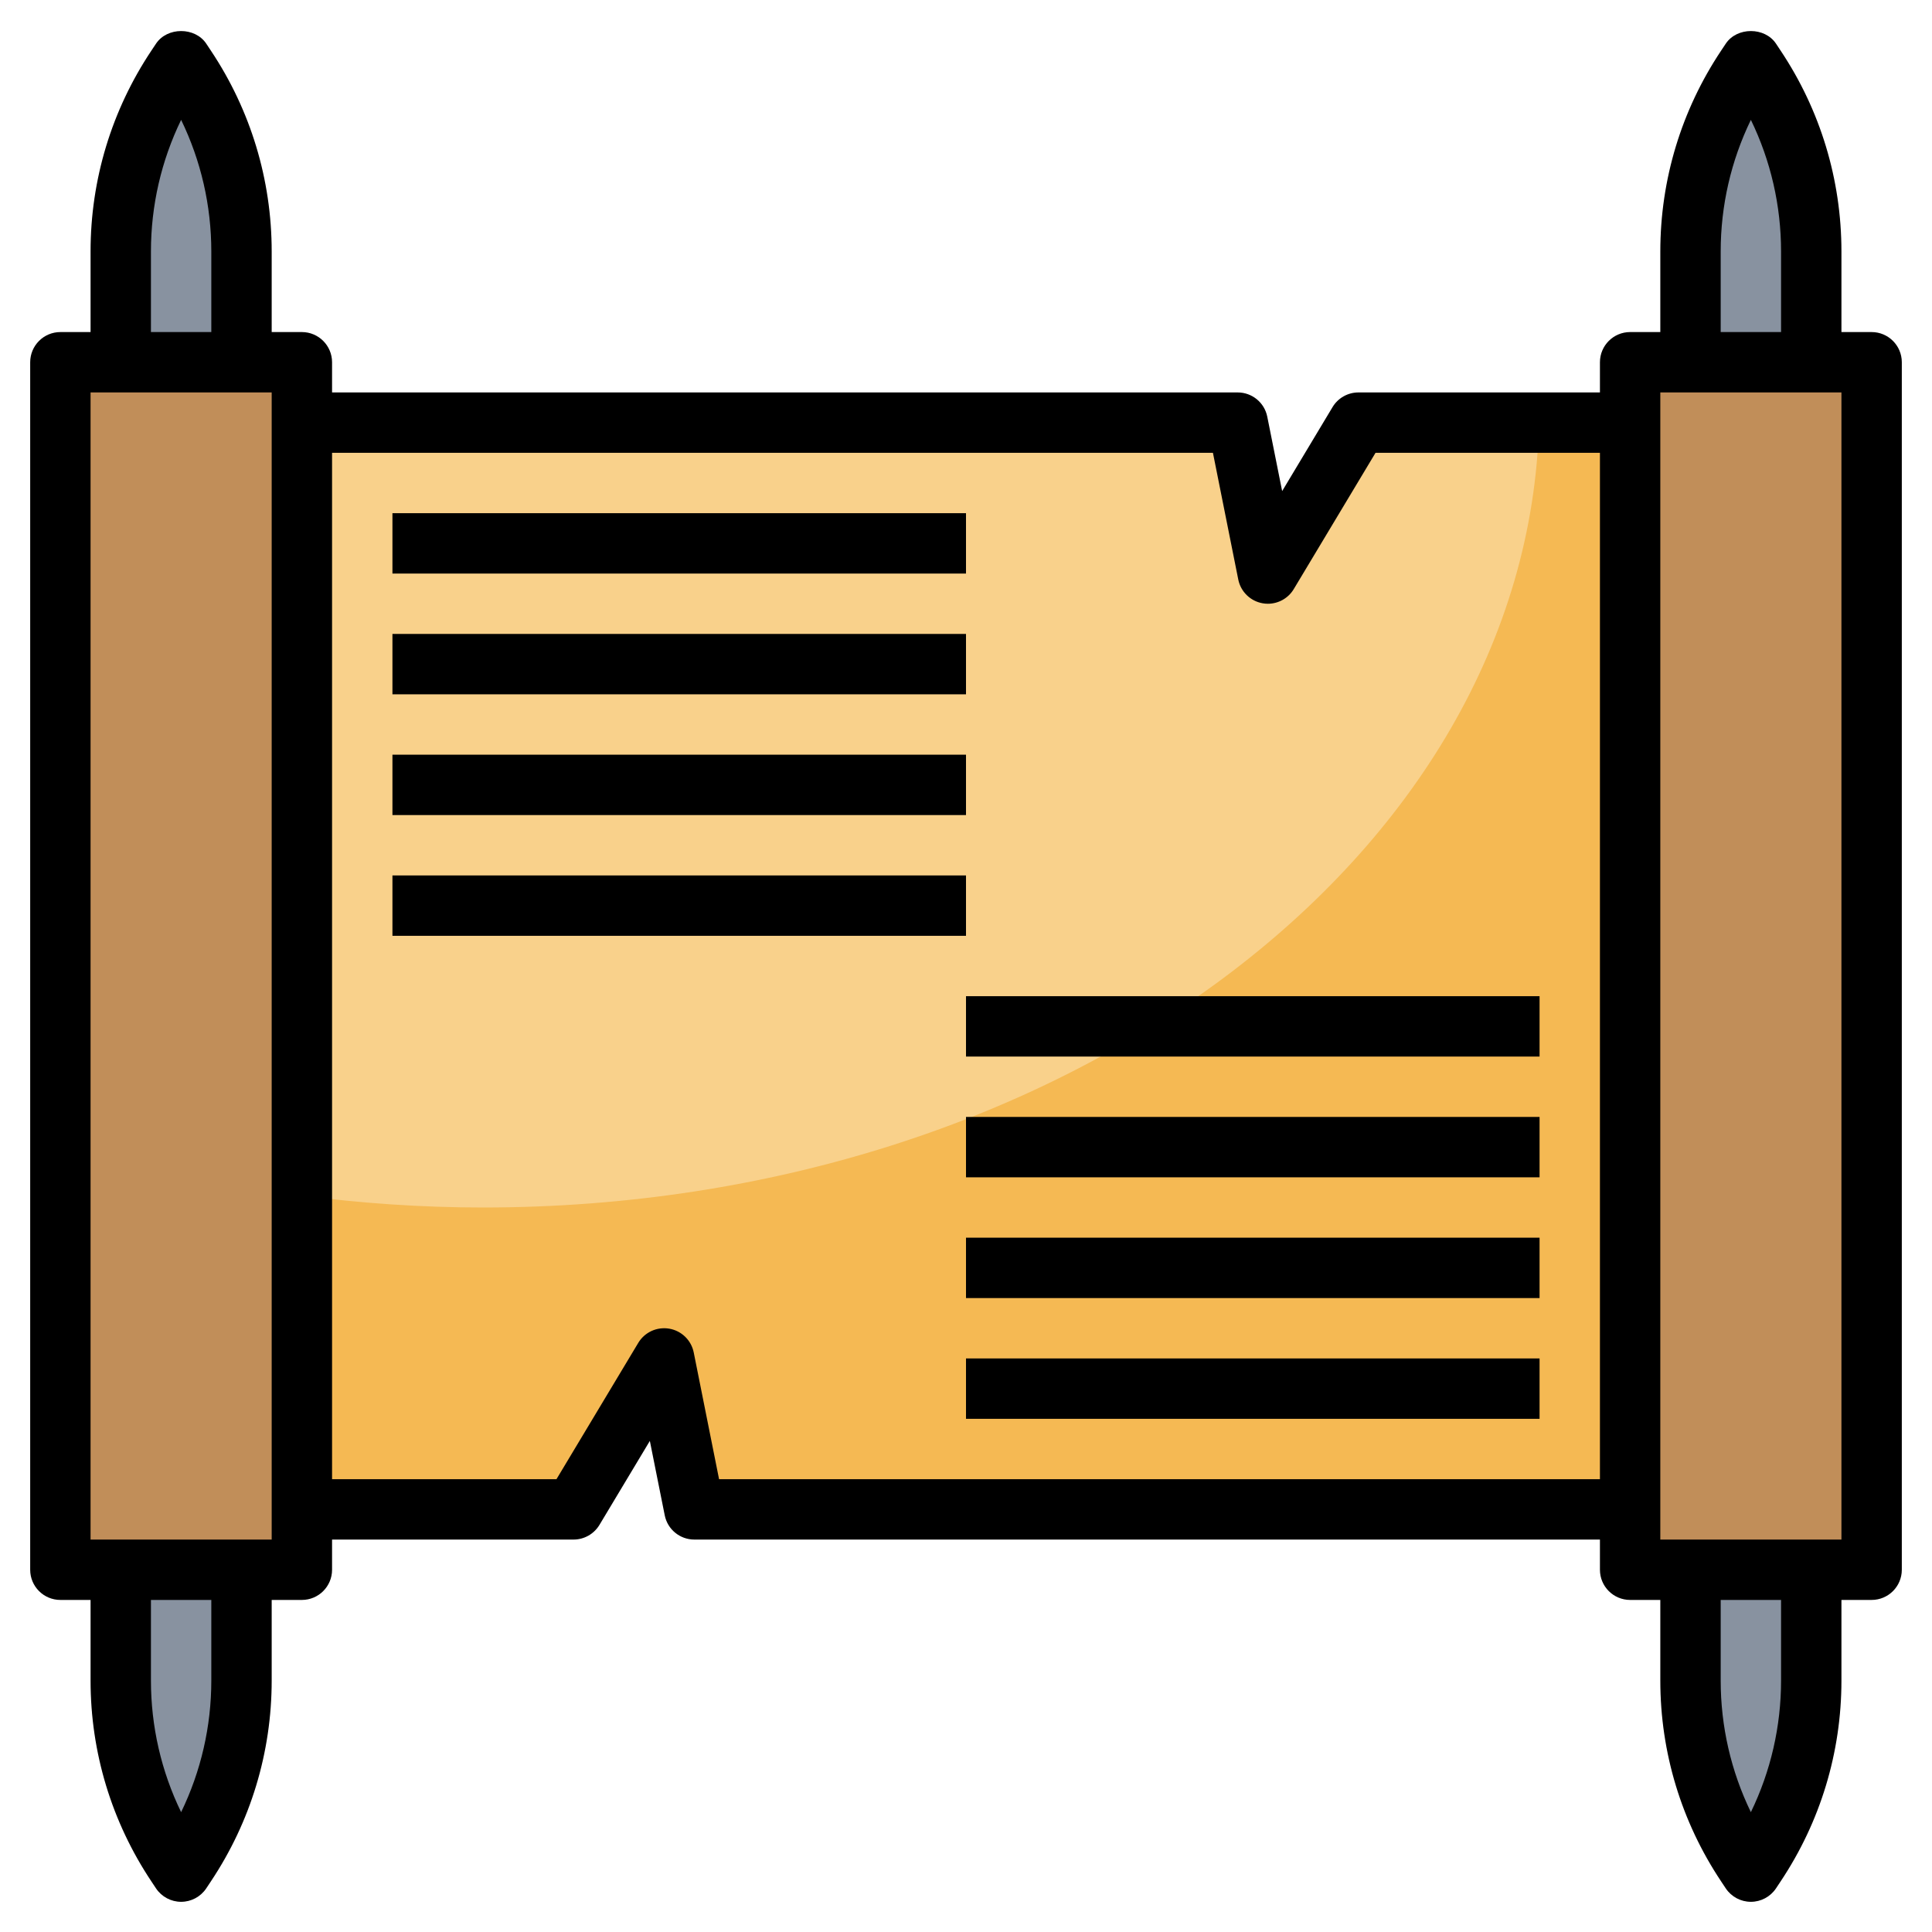 <svg id="Layer_3" enable-background="new 0 0 64 64" height="512" viewBox="0 0 64 64" width="512"
     xmlns="http://www.w3.org/2000/svg">
    <path d="m10 50h9l3-5 1 5h31v-36h-9l-3 5-1-5h-31" fill="#f5b953"/>
    <path d="m10 39.604c1.951.255 3.953.396 6 .396 19.108 0 34.63-11.596 34.983-26h-5.983l-3 5-1-5h-31z"
          fill="#f9d18b"/>
    <g fill="#8892a0">
        <path d="m4 12v-3.669c0-2.172.643-4.295 1.847-6.102l.153-.229.153.229c1.204 1.807 1.847 3.93 1.847 6.102v3.669"/>
        <path d="m4 52v3.669c0 2.172.643 4.295 1.847 6.102l.153.229.153-.229c1.204-1.807 1.847-3.93 1.847-6.102v-3.669"/>
        <path d="m56 12v-3.669c0-2.172.643-4.295 1.847-6.102l.153-.229.153.229c1.204 1.807 1.847 3.93 1.847 6.102v3.669"/>
        <path d="m56 52v3.669c0 2.172.643 4.295 1.847 6.102l.153.229.153-.229c1.204-1.807 1.847-3.93 1.847-6.102v-3.669"/>
    </g>
    <path d="m2 12h8v40h-8z" fill="#c18e59"/>
    <path d="m54 12h8v40h-8z" fill="#c18e59"/>
    <path d="m10 53h-8c-.552 0-1-.447-1-1v-40c0-.552.448-1 1-1h8c.552 0 1 .448 1 1v40c0 .553-.448 1-1 1zm-7-2h6v-38h-6z"/>
    <path d="m9 12h-2v-3.669c0-1.522-.343-3.007-1-4.36-.657 1.354-1 2.838-1 4.36v3.669h-2v-3.669c0-2.378.697-4.68 2.016-6.656l.152-.228c.371-.558 1.294-.558 1.665 0l.152.229c1.318 1.975 2.015 4.277 2.015 6.655z"/>
    <path d="m6 63c-.334 0-.646-.167-.832-.445l-.152-.229c-1.319-1.977-2.016-4.279-2.016-6.656v-3.67h2v3.67c0 1.521.343 3.006 1 4.36.657-1.354 1-2.839 1-4.36v-3.67h2v3.67c0 2.377-.697 4.679-2.016 6.656l-.152.229c-.186.278-.498.445-.832.445z"/>
    <path d="m62 53h-8c-.552 0-1-.447-1-1v-40c0-.552.448-1 1-1h8c.552 0 1 .448 1 1v40c0 .553-.448 1-1 1zm-7-2h6v-38h-6z"/>
    <path d="m61 12h-2v-3.669c0-1.522-.343-3.007-1-4.36-.657 1.354-1 2.838-1 4.36v3.669h-2v-3.669c0-2.378.697-4.68 2.016-6.656l.152-.228c.371-.558 1.294-.558 1.665 0l.152.229c1.318 1.975 2.015 4.277 2.015 6.655z"/>
    <path d="m58 63c-.334 0-.646-.167-.832-.445l-.152-.229c-1.319-1.977-2.016-4.279-2.016-6.656v-3.67h2v3.67c0 1.521.343 3.006 1 4.36.657-1.354 1-2.839 1-4.36v-3.67h2v3.67c0 2.377-.697 4.679-2.016 6.656l-.152.229c-.186.278-.498.445-.832.445z"/>
    <path d="m42 20c-.057 0-.113-.005-.171-.015-.407-.07-.729-.384-.81-.789l-.839-4.196h-30.18v-2h31c.477 0 .887.336.98.804l.493 2.464 1.669-2.782c.181-.302.507-.486.858-.486h9v2h-8.434l-2.709 4.515c-.182.304-.51.485-.857.485z"/>
    <path d="m13 17h19v2h-19z"/>
    <path d="m13 21h19v2h-19z"/>
    <path d="m13 25h19v2h-19z"/>
    <path d="m13 29h19v2h-19z"/>
    <path d="m32 33h19v2h-19z"/>
    <path d="m32 37h19v2h-19z"/>
    <path d="m32 41h19v2h-19z"/>
    <path d="m32 45h19v2h-19z"/>
    <path d="m54 51h-31c-.477 0-.887-.337-.98-.804l-.493-2.464-1.669 2.782c-.181.301-.507.486-.858.486h-9v-2h8.434l2.709-4.515c.212-.354.619-.541 1.028-.471.407.07.729.384.81.789l.839 4.197h30.18z"/>
</svg>